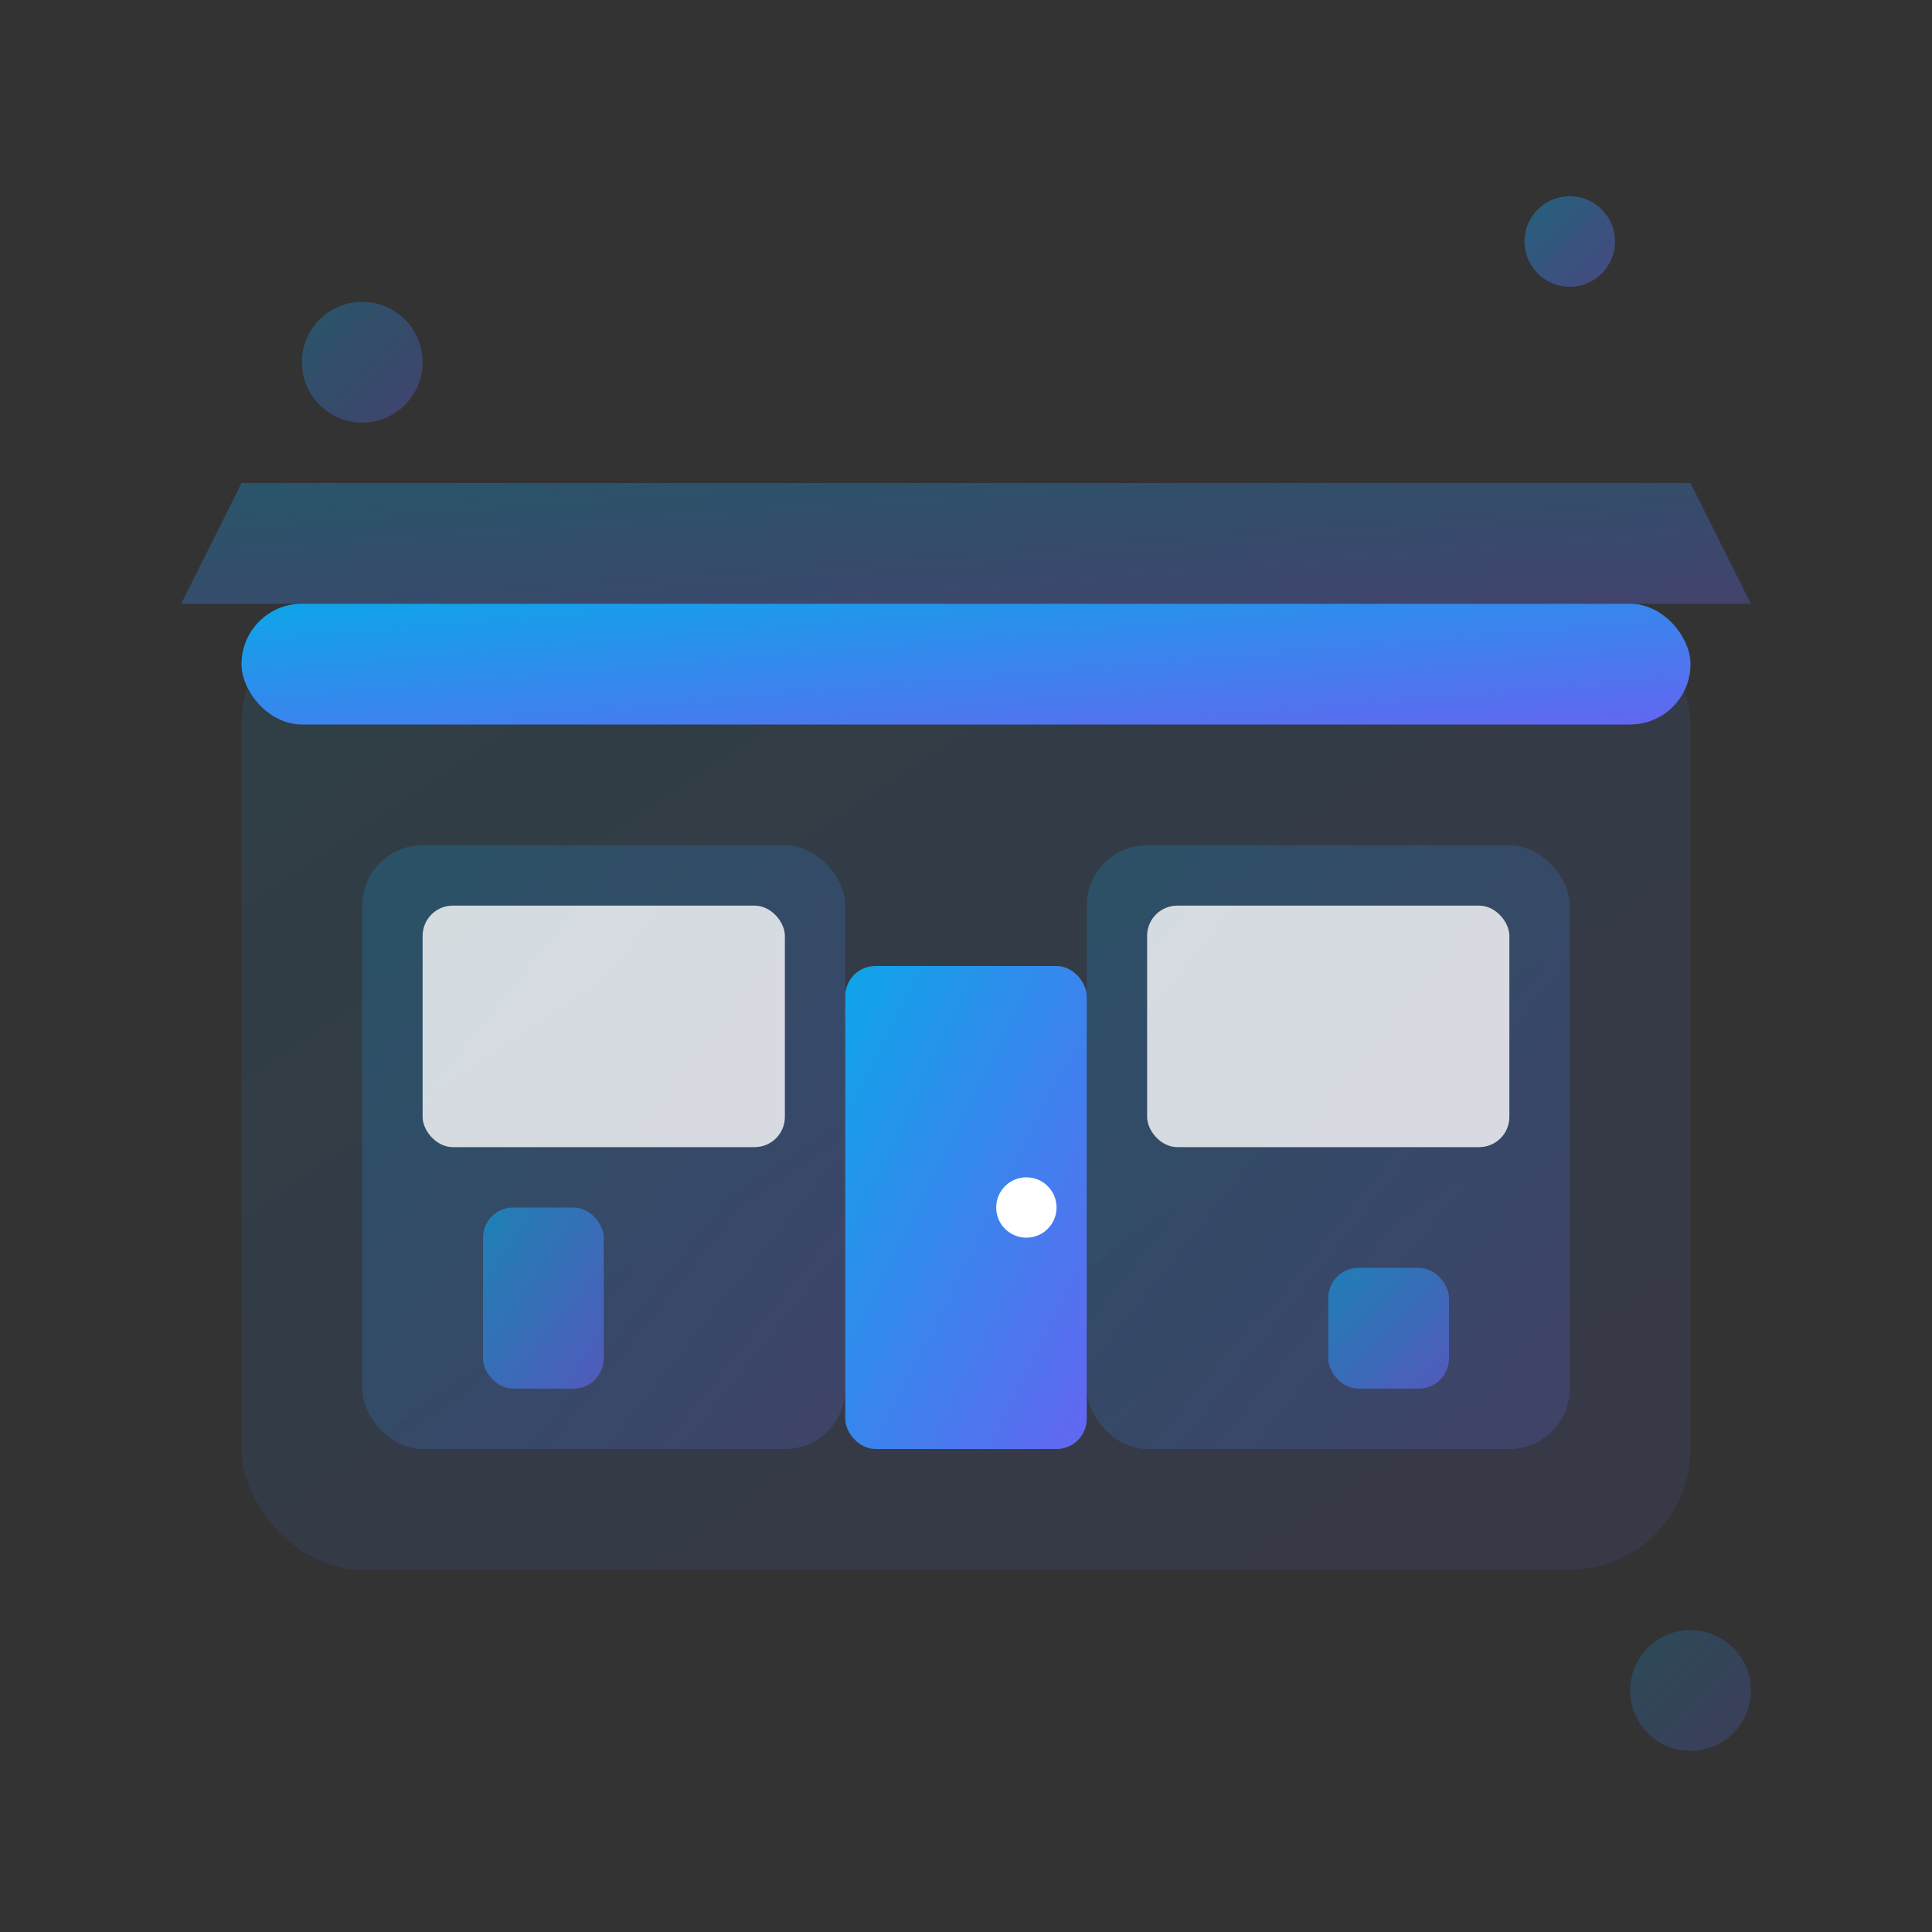 <svg width="64" height="64" viewBox="0 0 64 64" fill="none" xmlns="http://www.w3.org/2000/svg">
  <rect x="0" y="0" width="64" height="64" fill="#333333" stroke="none"/>
  <defs>
    <linearGradient id="vendorGradient" x1="0%" y1="0%" x2="100%" y2="100%">
      <stop offset="0%" style="stop-color:#0EA5E9;stop-opacity:1" />
      <stop offset="100%" style="stop-color:#6366F1;stop-opacity:1" />
    </linearGradient>
  </defs>
  
  <!-- Store Building -->
  <rect x="8" y="20" width="48" height="32" rx="4" fill="url(#vendorGradient)" opacity="0.1"/>
  <rect x="8" y="20" width="48" height="4" rx="2" fill="url(#vendorGradient)"/>
  
  <!-- Store Front -->
  <rect x="12" y="28" width="16" height="20" rx="2" fill="url(#vendorGradient)" opacity="0.2"/>
  <rect x="36" y="28" width="16" height="20" rx="2" fill="url(#vendorGradient)" opacity="0.2"/>
  
  <!-- Door -->
  <rect x="28" y="32" width="8" height="16" rx="1" fill="url(#vendorGradient)"/>
  <circle cx="34" cy="40" r="1" fill="white"/>
  
  <!-- Windows -->
  <rect x="14" y="30" width="12" height="8" rx="1" fill="white" opacity="0.8"/>
  <rect x="38" y="30" width="12" height="8" rx="1" fill="white" opacity="0.8"/>
  
  <!-- Window Frames -->
  <line x1="20" y1="30" x2="20" y2="38" stroke="url(#vendorGradient)" stroke-width="0.5"/>
  <line x1="14" y1="34" x2="26" y2="34" stroke="url(#vendorGradient)" stroke-width="0.5"/>
  <line x1="44" y1="30" x2="44" y2="38" stroke="url(#vendorGradient)" stroke-width="0.5"/>
  <line x1="38" y1="34" x2="50" y2="34" stroke="url(#vendorGradient)" stroke-width="0.5"/>
  
  <!-- Awning -->
  <path d="M6 20 L58 20 L56 16 L8 16 Z" fill="url(#vendorGradient)" opacity="0.3"/>
  
  <!-- Shopping Bags -->
  <rect x="16" y="40" width="4" height="6" rx="1" fill="url(#vendorGradient)" opacity="0.6"/>
  <rect x="44" y="42" width="4" height="4" rx="1" fill="url(#vendorGradient)" opacity="0.6"/>
  
  <!-- Decorative Elements -->
  <circle cx="12" cy="12" r="2" fill="url(#vendorGradient)" opacity="0.3"/>
  <circle cx="52" cy="8" r="1.5" fill="url(#vendorGradient)" opacity="0.4"/>
  <circle cx="56" cy="56" r="2" fill="url(#vendorGradient)" opacity="0.2"/>
</svg>